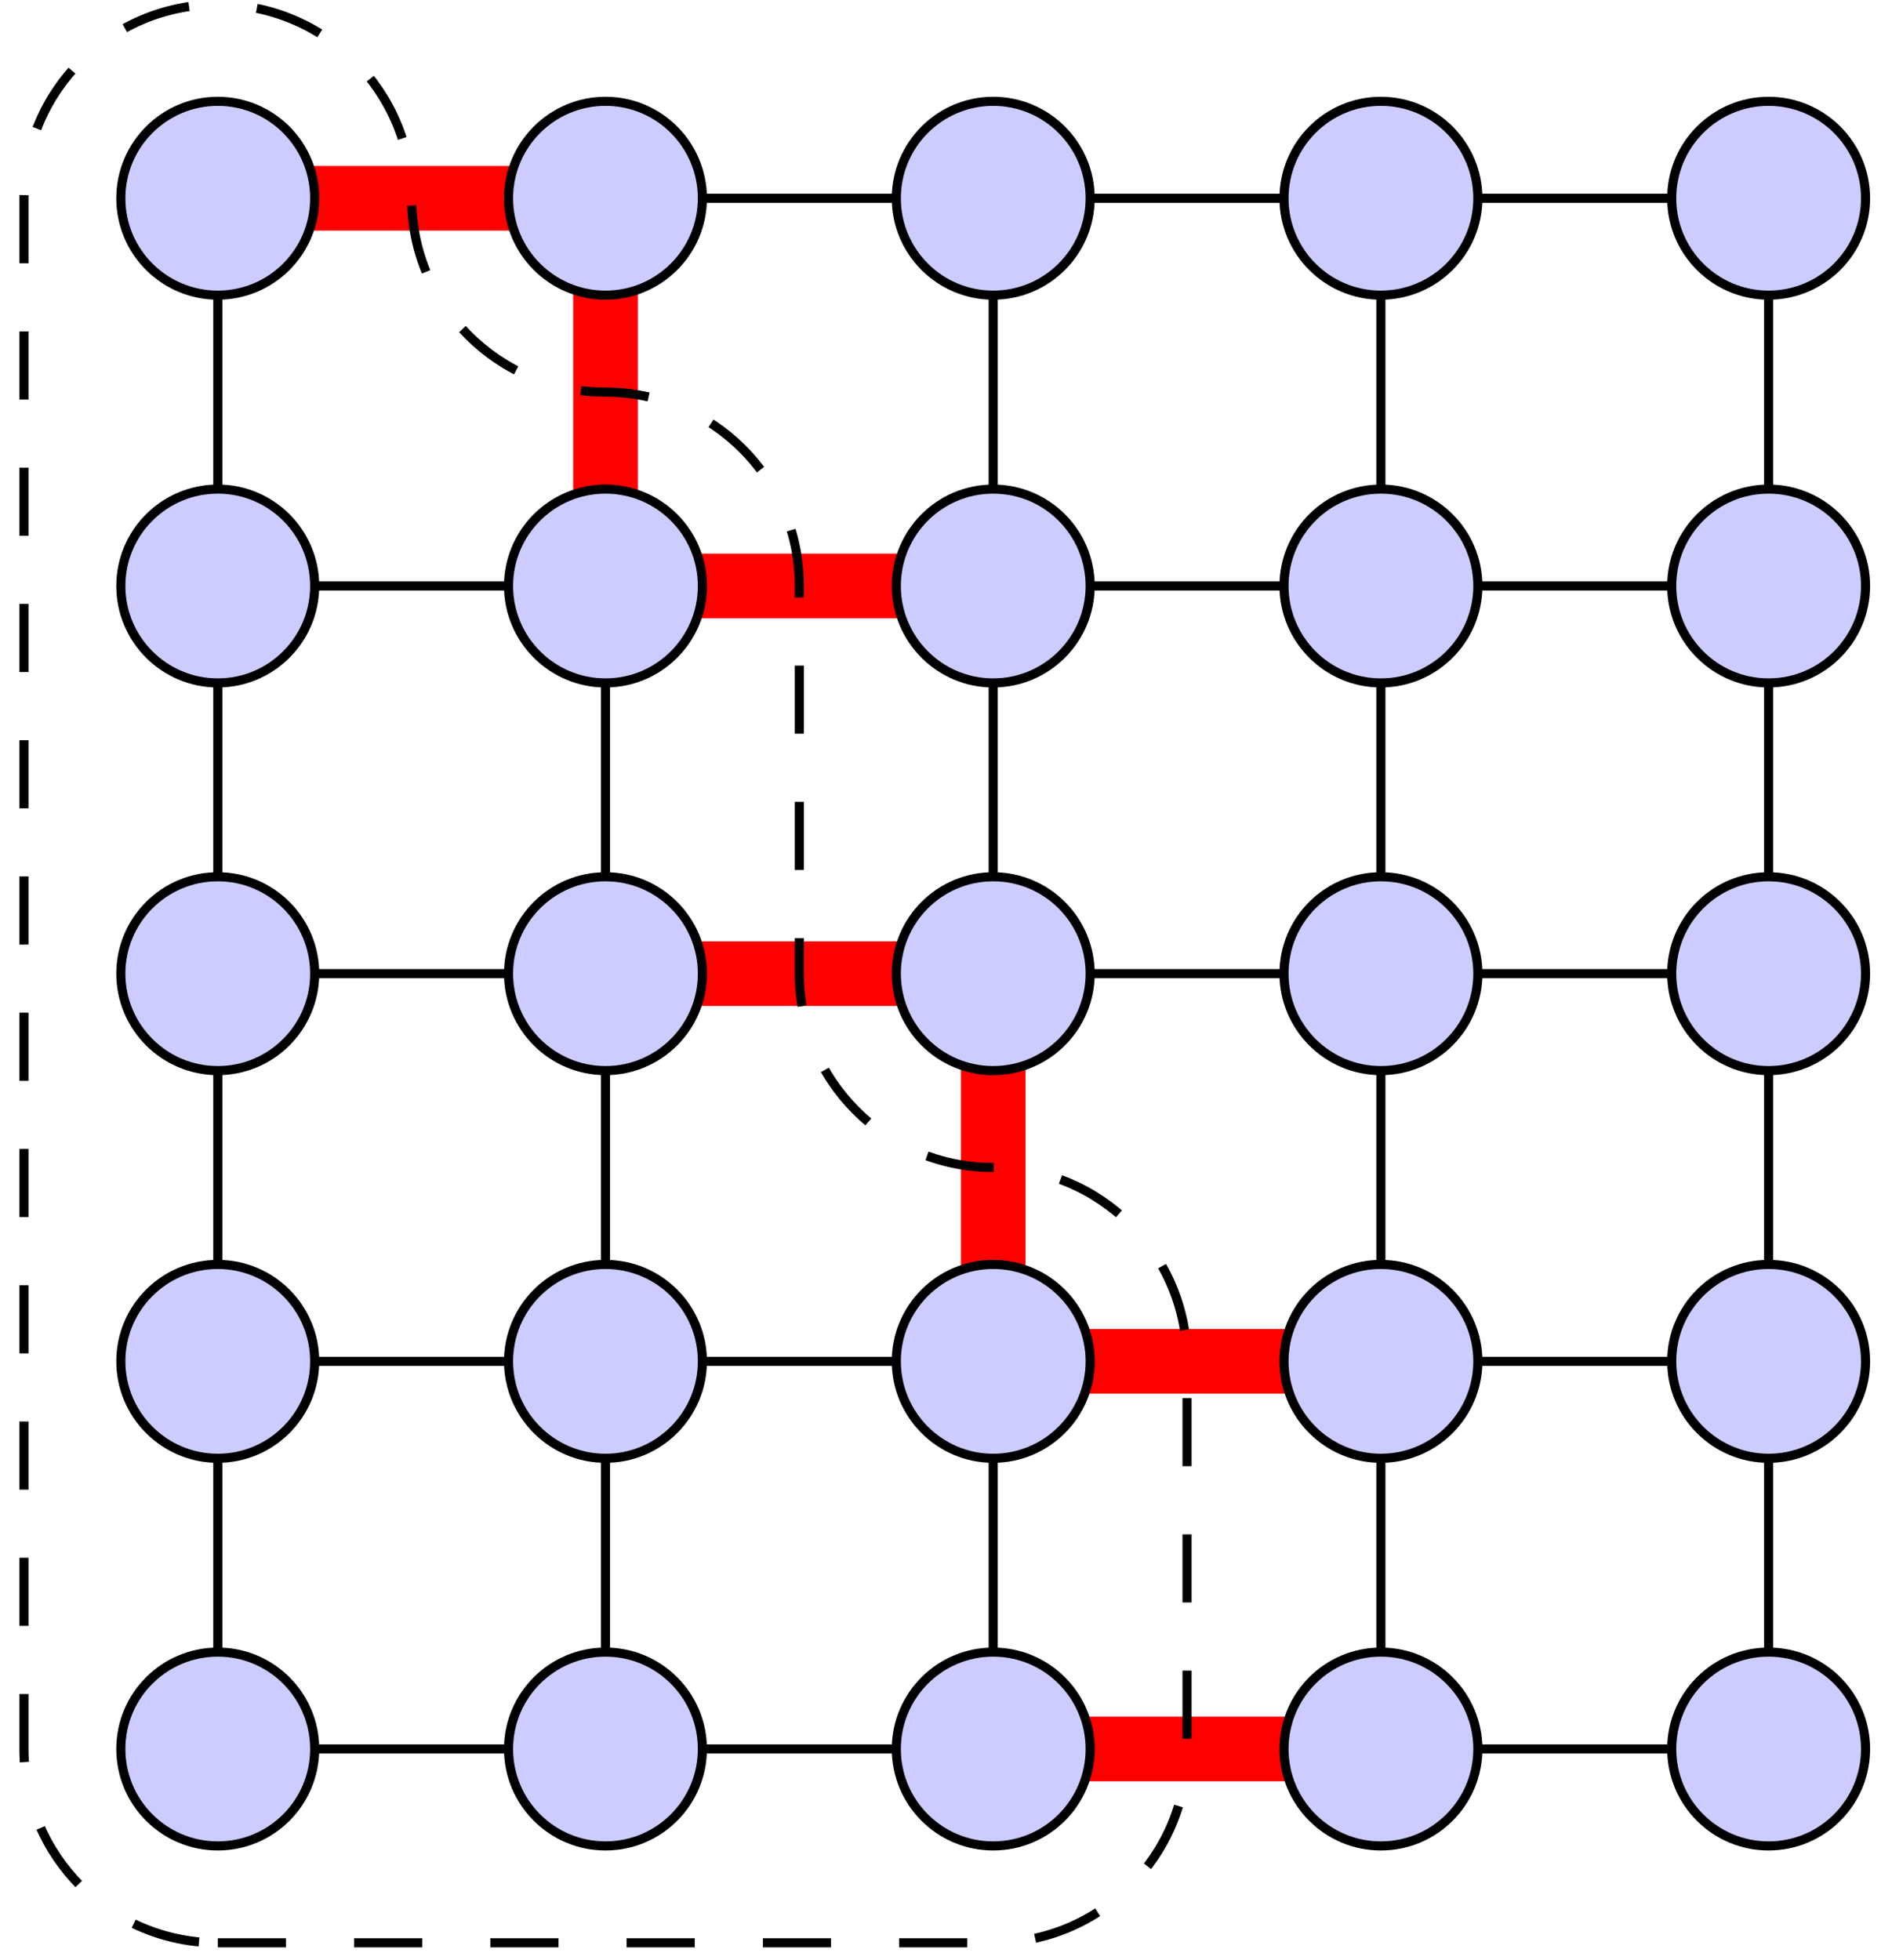 <?xml version="1.0" encoding="UTF-8"?>
<svg xmlns="http://www.w3.org/2000/svg" xmlns:xlink="http://www.w3.org/1999/xlink" width="83pt" height="86pt" viewBox="0 0 83 86" version="1.1">
<defs>
<clipPath id="clip1">
  <path d="M 0.852 66 L 20 66 L 20 85.434 L 0.852 85.434 Z M 0.852 66 "/>
</clipPath>
<clipPath id="clip2">
  <path d="M 0.852 49 L 20 49 L 20 70 L 0.852 70 Z M 0.852 49 "/>
</clipPath>
<clipPath id="clip3">
  <path d="M 0.852 32 L 20 32 L 20 53 L 0.852 53 Z M 0.852 32 "/>
</clipPath>
<clipPath id="clip4">
  <path d="M 0.852 15 L 20 15 L 20 36 L 0.852 36 Z M 0.852 15 "/>
</clipPath>
<clipPath id="clip5">
  <path d="M 0.852 0 L 20 0 L 20 19 L 0.852 19 Z M 0.852 0 "/>
</clipPath>
<clipPath id="clip6">
  <path d="M 16 66 L 37 66 L 37 85.434 L 16 85.434 Z M 16 66 "/>
</clipPath>
<clipPath id="clip7">
  <path d="M 33 66 L 54 66 L 54 85.434 L 33 85.434 Z M 33 66 "/>
</clipPath>
<clipPath id="clip8">
  <path d="M 50 66 L 71 66 L 71 85.434 L 50 85.434 Z M 50 66 "/>
</clipPath>
<clipPath id="clip9">
  <path d="M 67 66 L 82.039 66 L 82.039 85.434 L 67 85.434 Z M 67 66 "/>
</clipPath>
<clipPath id="clip10">
  <path d="M 67 49 L 82.039 49 L 82.039 70 L 67 70 Z M 67 49 "/>
</clipPath>
<clipPath id="clip11">
  <path d="M 67 32 L 82.039 32 L 82.039 53 L 67 53 Z M 67 32 "/>
</clipPath>
<clipPath id="clip12">
  <path d="M 67 15 L 82.039 15 L 82.039 36 L 67 36 Z M 67 15 "/>
</clipPath>
<clipPath id="clip13">
  <path d="M 67 0 L 82.039 0 L 82.039 19 L 67 19 Z M 67 0 "/>
</clipPath>
<clipPath id="clip14">
  <path d="M 0.852 0 L 58 0 L 58 85.434 L 0.852 85.434 Z M 0.852 0 "/>
</clipPath>
</defs>
<g id="surface81">
<path style="fill:none;stroke-width:0.399;stroke-linecap:butt;stroke-linejoin:miter;stroke:rgb(0%,0%,0%);stroke-opacity:1;stroke-miterlimit:10;" d="M 0.001 0.002 L 68.032 0.002 M 0.001 0.002 L 0.001 68.033 " transform="matrix(1,0,0,-1,9.554,76.732)"/>
<path style="fill:none;stroke-width:0.399;stroke-linecap:butt;stroke-linejoin:miter;stroke:rgb(0%,0%,0%);stroke-opacity:1;stroke-miterlimit:10;" d="M 0.001 17.009 L 68.032 17.009 M 17.009 0.002 L 17.009 68.033 " transform="matrix(1,0,0,-1,9.554,76.732)"/>
<path style="fill:none;stroke-width:0.399;stroke-linecap:butt;stroke-linejoin:miter;stroke:rgb(0%,0%,0%);stroke-opacity:1;stroke-miterlimit:10;" d="M 0.001 34.017 L 68.032 34.017 M 34.016 0.002 L 34.016 68.033 " transform="matrix(1,0,0,-1,9.554,76.732)"/>
<path style="fill:none;stroke-width:0.399;stroke-linecap:butt;stroke-linejoin:miter;stroke:rgb(0%,0%,0%);stroke-opacity:1;stroke-miterlimit:10;" d="M 0.001 51.025 L 68.032 51.025 M 51.024 0.002 L 51.024 68.033 " transform="matrix(1,0,0,-1,9.554,76.732)"/>
<path style="fill:none;stroke-width:0.399;stroke-linecap:butt;stroke-linejoin:miter;stroke:rgb(0%,0%,0%);stroke-opacity:1;stroke-miterlimit:10;" d="M 0.001 68.033 L 68.032 68.033 M 68.032 0.002 L 68.032 68.033 " transform="matrix(1,0,0,-1,9.554,76.732)"/>
<path style="fill:none;stroke-width:2.835;stroke-linecap:butt;stroke-linejoin:miter;stroke:rgb(100%,0%,0%);stroke-opacity:1;stroke-miterlimit:10;" d="M 34.016 0.002 L 51.024 0.002 M 34.016 17.009 L 51.024 17.009 M 34.016 17.009 L 34.016 34.017 M 17.009 34.017 L 34.016 34.017 M 17.009 51.025 L 34.016 51.025 M 17.009 51.025 L 17.009 68.033 M 0.001 68.033 L 17.009 68.033 " transform="matrix(1,0,0,-1,9.554,76.732)"/>
<path style=" stroke:none;fill-rule:nonzero;fill:rgb(79.999%,79.999%,100%);fill-opacity:1;" d="M 13.805 76.73 C 13.805 74.383 11.902 72.48 9.555 72.48 C 7.207 72.48 5.301 74.383 5.301 76.73 C 5.301 79.082 7.207 80.984 9.555 80.984 C 11.902 80.984 13.805 79.082 13.805 76.73 Z M 13.805 76.73 "/>
<g clip-path="url(#clip1)" clip-rule="nonzero">
<path style="fill:none;stroke-width:0.399;stroke-linecap:butt;stroke-linejoin:miter;stroke:rgb(0%,0%,0%);stroke-opacity:1;stroke-miterlimit:10;" d="M 4.251 0.002 C 4.251 2.349 2.348 4.252 0.001 4.252 C -2.347 4.252 -4.253 2.349 -4.253 0.002 C -4.253 -2.35 -2.347 -4.252 0.001 -4.252 C 2.348 -4.252 4.251 -2.35 4.251 0.002 Z M 4.251 0.002 " transform="matrix(1,0,0,-1,9.554,76.732)"/>
</g>
<path style=" stroke:none;fill-rule:nonzero;fill:rgb(79.999%,79.999%,100%);fill-opacity:1;" d="M 13.805 59.723 C 13.805 57.375 11.902 55.473 9.555 55.473 C 7.207 55.473 5.301 57.375 5.301 59.723 C 5.301 62.07 7.207 63.977 9.555 63.977 C 11.902 63.977 13.805 62.07 13.805 59.723 Z M 13.805 59.723 "/>
<g clip-path="url(#clip2)" clip-rule="nonzero">
<path style="fill:none;stroke-width:0.399;stroke-linecap:butt;stroke-linejoin:miter;stroke:rgb(0%,0%,0%);stroke-opacity:1;stroke-miterlimit:10;" d="M 4.251 17.009 C 4.251 19.357 2.348 21.259 0.001 21.259 C -2.347 21.259 -4.253 19.357 -4.253 17.009 C -4.253 14.662 -2.347 12.755 0.001 12.755 C 2.348 12.755 4.251 14.662 4.251 17.009 Z M 4.251 17.009 " transform="matrix(1,0,0,-1,9.554,76.732)"/>
</g>
<path style=" stroke:none;fill-rule:nonzero;fill:rgb(79.999%,79.999%,100%);fill-opacity:1;" d="M 13.805 42.715 C 13.805 40.367 11.902 38.465 9.555 38.465 C 7.207 38.465 5.301 40.367 5.301 42.715 C 5.301 45.062 7.207 46.969 9.555 46.969 C 11.902 46.969 13.805 45.062 13.805 42.715 Z M 13.805 42.715 "/>
<g clip-path="url(#clip3)" clip-rule="nonzero">
<path style="fill:none;stroke-width:0.399;stroke-linecap:butt;stroke-linejoin:miter;stroke:rgb(0%,0%,0%);stroke-opacity:1;stroke-miterlimit:10;" d="M 4.251 34.017 C 4.251 36.365 2.348 38.267 0.001 38.267 C -2.347 38.267 -4.253 36.365 -4.253 34.017 C -4.253 31.669 -2.347 29.763 0.001 29.763 C 2.348 29.763 4.251 31.669 4.251 34.017 Z M 4.251 34.017 " transform="matrix(1,0,0,-1,9.554,76.732)"/>
</g>
<path style=" stroke:none;fill-rule:nonzero;fill:rgb(79.999%,79.999%,100%);fill-opacity:1;" d="M 13.805 25.707 C 13.805 23.359 11.902 21.457 9.555 21.457 C 7.207 21.457 5.301 23.359 5.301 25.707 C 5.301 28.055 7.207 29.961 9.555 29.961 C 11.902 29.961 13.805 28.055 13.805 25.707 Z M 13.805 25.707 "/>
<g clip-path="url(#clip4)" clip-rule="nonzero">
<path style="fill:none;stroke-width:0.399;stroke-linecap:butt;stroke-linejoin:miter;stroke:rgb(0%,0%,0%);stroke-opacity:1;stroke-miterlimit:10;" d="M 4.251 51.025 C 4.251 53.373 2.348 55.275 0.001 55.275 C -2.347 55.275 -4.253 53.373 -4.253 51.025 C -4.253 48.677 -2.347 46.771 0.001 46.771 C 2.348 46.771 4.251 48.677 4.251 51.025 Z M 4.251 51.025 " transform="matrix(1,0,0,-1,9.554,76.732)"/>
</g>
<path style=" stroke:none;fill-rule:nonzero;fill:rgb(79.999%,79.999%,100%);fill-opacity:1;" d="M 13.805 8.699 C 13.805 6.352 11.902 4.445 9.555 4.445 C 7.207 4.445 5.301 6.352 5.301 8.699 C 5.301 11.047 7.207 12.949 9.555 12.949 C 11.902 12.949 13.805 11.047 13.805 8.699 Z M 13.805 8.699 "/>
<g clip-path="url(#clip5)" clip-rule="nonzero">
<path style="fill:none;stroke-width:0.399;stroke-linecap:butt;stroke-linejoin:miter;stroke:rgb(0%,0%,0%);stroke-opacity:1;stroke-miterlimit:10;" d="M 4.251 68.033 C 4.251 70.38 2.348 72.287 0.001 72.287 C -2.347 72.287 -4.253 70.38 -4.253 68.033 C -4.253 65.685 -2.347 63.783 0.001 63.783 C 2.348 63.783 4.251 65.685 4.251 68.033 Z M 4.251 68.033 " transform="matrix(1,0,0,-1,9.554,76.732)"/>
</g>
<path style=" stroke:none;fill-rule:nonzero;fill:rgb(79.999%,79.999%,100%);fill-opacity:1;" d="M 30.812 76.73 C 30.812 74.383 28.91 72.48 26.562 72.48 C 24.215 72.48 22.309 74.383 22.309 76.73 C 22.309 79.082 24.215 80.984 26.562 80.984 C 28.91 80.984 30.812 79.082 30.812 76.73 Z M 30.812 76.73 "/>
<g clip-path="url(#clip6)" clip-rule="nonzero">
<path style="fill:none;stroke-width:0.399;stroke-linecap:butt;stroke-linejoin:miter;stroke:rgb(0%,0%,0%);stroke-opacity:1;stroke-miterlimit:10;" d="M 21.259 0.002 C 21.259 2.349 19.356 4.252 17.009 4.252 C 14.661 4.252 12.755 2.349 12.755 0.002 C 12.755 -2.35 14.661 -4.252 17.009 -4.252 C 19.356 -4.252 21.259 -2.35 21.259 0.002 Z M 21.259 0.002 " transform="matrix(1,0,0,-1,9.554,76.732)"/>
</g>
<path style="fill-rule:nonzero;fill:rgb(79.999%,79.999%,100%);fill-opacity:1;stroke-width:0.399;stroke-linecap:butt;stroke-linejoin:miter;stroke:rgb(0%,0%,0%);stroke-opacity:1;stroke-miterlimit:10;" d="M 21.259 17.009 C 21.259 19.357 19.356 21.259 17.009 21.259 C 14.661 21.259 12.755 19.357 12.755 17.009 C 12.755 14.662 14.661 12.755 17.009 12.755 C 19.356 12.755 21.259 14.662 21.259 17.009 Z M 21.259 17.009 " transform="matrix(1,0,0,-1,9.554,76.732)"/>
<path style="fill-rule:nonzero;fill:rgb(79.999%,79.999%,100%);fill-opacity:1;stroke-width:0.399;stroke-linecap:butt;stroke-linejoin:miter;stroke:rgb(0%,0%,0%);stroke-opacity:1;stroke-miterlimit:10;" d="M 21.259 34.017 C 21.259 36.365 19.356 38.267 17.009 38.267 C 14.661 38.267 12.755 36.365 12.755 34.017 C 12.755 31.669 14.661 29.763 17.009 29.763 C 19.356 29.763 21.259 31.669 21.259 34.017 Z M 21.259 34.017 " transform="matrix(1,0,0,-1,9.554,76.732)"/>
<path style="fill-rule:nonzero;fill:rgb(79.999%,79.999%,100%);fill-opacity:1;stroke-width:0.399;stroke-linecap:butt;stroke-linejoin:miter;stroke:rgb(0%,0%,0%);stroke-opacity:1;stroke-miterlimit:10;" d="M 21.259 51.025 C 21.259 53.373 19.356 55.275 17.009 55.275 C 14.661 55.275 12.755 53.373 12.755 51.025 C 12.755 48.677 14.661 46.771 17.009 46.771 C 19.356 46.771 21.259 48.677 21.259 51.025 Z M 21.259 51.025 " transform="matrix(1,0,0,-1,9.554,76.732)"/>
<path style="fill-rule:nonzero;fill:rgb(79.999%,79.999%,100%);fill-opacity:1;stroke-width:0.399;stroke-linecap:butt;stroke-linejoin:miter;stroke:rgb(0%,0%,0%);stroke-opacity:1;stroke-miterlimit:10;" d="M 21.259 68.033 C 21.259 70.38 19.356 72.287 17.009 72.287 C 14.661 72.287 12.755 70.38 12.755 68.033 C 12.755 65.685 14.661 63.783 17.009 63.783 C 19.356 63.783 21.259 65.685 21.259 68.033 Z M 21.259 68.033 " transform="matrix(1,0,0,-1,9.554,76.732)"/>
<path style=" stroke:none;fill-rule:nonzero;fill:rgb(79.999%,79.999%,100%);fill-opacity:1;" d="M 47.824 76.73 C 47.824 74.383 45.918 72.48 43.57 72.48 C 41.223 72.48 39.32 74.383 39.32 76.73 C 39.32 79.082 41.223 80.984 43.57 80.984 C 45.918 80.984 47.824 79.082 47.824 76.73 Z M 47.824 76.73 "/>
<g clip-path="url(#clip7)" clip-rule="nonzero">
<path style="fill:none;stroke-width:0.399;stroke-linecap:butt;stroke-linejoin:miter;stroke:rgb(0%,0%,0%);stroke-opacity:1;stroke-miterlimit:10;" d="M 38.27 0.002 C 38.27 2.349 36.364 4.252 34.016 4.252 C 31.669 4.252 29.766 2.349 29.766 0.002 C 29.766 -2.35 31.669 -4.252 34.016 -4.252 C 36.364 -4.252 38.27 -2.35 38.27 0.002 Z M 38.27 0.002 " transform="matrix(1,0,0,-1,9.554,76.732)"/>
</g>
<path style="fill-rule:nonzero;fill:rgb(79.999%,79.999%,100%);fill-opacity:1;stroke-width:0.399;stroke-linecap:butt;stroke-linejoin:miter;stroke:rgb(0%,0%,0%);stroke-opacity:1;stroke-miterlimit:10;" d="M 38.27 17.009 C 38.27 19.357 36.364 21.259 34.016 21.259 C 31.669 21.259 29.766 19.357 29.766 17.009 C 29.766 14.662 31.669 12.755 34.016 12.755 C 36.364 12.755 38.27 14.662 38.27 17.009 Z M 38.27 17.009 " transform="matrix(1,0,0,-1,9.554,76.732)"/>
<path style="fill-rule:nonzero;fill:rgb(79.999%,79.999%,100%);fill-opacity:1;stroke-width:0.399;stroke-linecap:butt;stroke-linejoin:miter;stroke:rgb(0%,0%,0%);stroke-opacity:1;stroke-miterlimit:10;" d="M 38.27 34.017 C 38.27 36.365 36.364 38.267 34.016 38.267 C 31.669 38.267 29.766 36.365 29.766 34.017 C 29.766 31.669 31.669 29.763 34.016 29.763 C 36.364 29.763 38.27 31.669 38.27 34.017 Z M 38.27 34.017 " transform="matrix(1,0,0,-1,9.554,76.732)"/>
<path style="fill-rule:nonzero;fill:rgb(79.999%,79.999%,100%);fill-opacity:1;stroke-width:0.399;stroke-linecap:butt;stroke-linejoin:miter;stroke:rgb(0%,0%,0%);stroke-opacity:1;stroke-miterlimit:10;" d="M 38.27 51.025 C 38.27 53.373 36.364 55.275 34.016 55.275 C 31.669 55.275 29.766 53.373 29.766 51.025 C 29.766 48.677 31.669 46.771 34.016 46.771 C 36.364 46.771 38.27 48.677 38.27 51.025 Z M 38.27 51.025 " transform="matrix(1,0,0,-1,9.554,76.732)"/>
<path style="fill-rule:nonzero;fill:rgb(79.999%,79.999%,100%);fill-opacity:1;stroke-width:0.399;stroke-linecap:butt;stroke-linejoin:miter;stroke:rgb(0%,0%,0%);stroke-opacity:1;stroke-miterlimit:10;" d="M 38.27 68.033 C 38.27 70.38 36.364 72.287 34.016 72.287 C 31.669 72.287 29.766 70.38 29.766 68.033 C 29.766 65.685 31.669 63.783 34.016 63.783 C 36.364 63.783 38.27 65.685 38.27 68.033 Z M 38.27 68.033 " transform="matrix(1,0,0,-1,9.554,76.732)"/>
<path style=" stroke:none;fill-rule:nonzero;fill:rgb(79.999%,79.999%,100%);fill-opacity:1;" d="M 64.832 76.73 C 64.832 74.383 62.926 72.48 60.578 72.48 C 58.23 72.48 56.328 74.383 56.328 76.73 C 56.328 79.082 58.23 80.984 60.578 80.984 C 62.926 80.984 64.832 79.082 64.832 76.73 Z M 64.832 76.73 "/>
<g clip-path="url(#clip8)" clip-rule="nonzero">
<path style="fill:none;stroke-width:0.399;stroke-linecap:butt;stroke-linejoin:miter;stroke:rgb(0%,0%,0%);stroke-opacity:1;stroke-miterlimit:10;" d="M 55.278 0.002 C 55.278 2.349 53.372 4.252 51.024 4.252 C 48.676 4.252 46.774 2.349 46.774 0.002 C 46.774 -2.35 48.676 -4.252 51.024 -4.252 C 53.372 -4.252 55.278 -2.35 55.278 0.002 Z M 55.278 0.002 " transform="matrix(1,0,0,-1,9.554,76.732)"/>
</g>
<path style="fill-rule:nonzero;fill:rgb(79.999%,79.999%,100%);fill-opacity:1;stroke-width:0.399;stroke-linecap:butt;stroke-linejoin:miter;stroke:rgb(0%,0%,0%);stroke-opacity:1;stroke-miterlimit:10;" d="M 55.278 17.009 C 55.278 19.357 53.372 21.259 51.024 21.259 C 48.676 21.259 46.774 19.357 46.774 17.009 C 46.774 14.662 48.676 12.755 51.024 12.755 C 53.372 12.755 55.278 14.662 55.278 17.009 Z M 55.278 17.009 " transform="matrix(1,0,0,-1,9.554,76.732)"/>
<path style="fill-rule:nonzero;fill:rgb(79.999%,79.999%,100%);fill-opacity:1;stroke-width:0.399;stroke-linecap:butt;stroke-linejoin:miter;stroke:rgb(0%,0%,0%);stroke-opacity:1;stroke-miterlimit:10;" d="M 55.278 34.017 C 55.278 36.365 53.372 38.267 51.024 38.267 C 48.676 38.267 46.774 36.365 46.774 34.017 C 46.774 31.669 48.676 29.763 51.024 29.763 C 53.372 29.763 55.278 31.669 55.278 34.017 Z M 55.278 34.017 " transform="matrix(1,0,0,-1,9.554,76.732)"/>
<path style="fill-rule:nonzero;fill:rgb(79.999%,79.999%,100%);fill-opacity:1;stroke-width:0.399;stroke-linecap:butt;stroke-linejoin:miter;stroke:rgb(0%,0%,0%);stroke-opacity:1;stroke-miterlimit:10;" d="M 55.278 51.025 C 55.278 53.373 53.372 55.275 51.024 55.275 C 48.676 55.275 46.774 53.373 46.774 51.025 C 46.774 48.677 48.676 46.771 51.024 46.771 C 53.372 46.771 55.278 48.677 55.278 51.025 Z M 55.278 51.025 " transform="matrix(1,0,0,-1,9.554,76.732)"/>
<path style="fill-rule:nonzero;fill:rgb(79.999%,79.999%,100%);fill-opacity:1;stroke-width:0.399;stroke-linecap:butt;stroke-linejoin:miter;stroke:rgb(0%,0%,0%);stroke-opacity:1;stroke-miterlimit:10;" d="M 55.278 68.033 C 55.278 70.38 53.372 72.287 51.024 72.287 C 48.676 72.287 46.774 70.38 46.774 68.033 C 46.774 65.685 48.676 63.783 51.024 63.783 C 53.372 63.783 55.278 65.685 55.278 68.033 Z M 55.278 68.033 " transform="matrix(1,0,0,-1,9.554,76.732)"/>
<path style=" stroke:none;fill-rule:nonzero;fill:rgb(79.999%,79.999%,100%);fill-opacity:1;" d="M 81.84 76.73 C 81.84 74.383 79.934 72.48 77.586 72.48 C 75.238 72.48 73.336 74.383 73.336 76.73 C 73.336 79.082 75.238 80.984 77.586 80.984 C 79.934 80.984 81.84 79.082 81.84 76.73 Z M 81.84 76.73 "/>
<g clip-path="url(#clip9)" clip-rule="nonzero">
<path style="fill:none;stroke-width:0.399;stroke-linecap:butt;stroke-linejoin:miter;stroke:rgb(0%,0%,0%);stroke-opacity:1;stroke-miterlimit:10;" d="M 72.286 0.002 C 72.286 2.349 70.38 4.252 68.032 4.252 C 65.684 4.252 63.782 2.349 63.782 0.002 C 63.782 -2.35 65.684 -4.252 68.032 -4.252 C 70.38 -4.252 72.286 -2.35 72.286 0.002 Z M 72.286 0.002 " transform="matrix(1,0,0,-1,9.554,76.732)"/>
</g>
<path style=" stroke:none;fill-rule:nonzero;fill:rgb(79.999%,79.999%,100%);fill-opacity:1;" d="M 81.84 59.723 C 81.84 57.375 79.934 55.473 77.586 55.473 C 75.238 55.473 73.336 57.375 73.336 59.723 C 73.336 62.07 75.238 63.977 77.586 63.977 C 79.934 63.977 81.84 62.07 81.84 59.723 Z M 81.84 59.723 "/>
<g clip-path="url(#clip10)" clip-rule="nonzero">
<path style="fill:none;stroke-width:0.399;stroke-linecap:butt;stroke-linejoin:miter;stroke:rgb(0%,0%,0%);stroke-opacity:1;stroke-miterlimit:10;" d="M 72.286 17.009 C 72.286 19.357 70.38 21.259 68.032 21.259 C 65.684 21.259 63.782 19.357 63.782 17.009 C 63.782 14.662 65.684 12.755 68.032 12.755 C 70.38 12.755 72.286 14.662 72.286 17.009 Z M 72.286 17.009 " transform="matrix(1,0,0,-1,9.554,76.732)"/>
</g>
<path style=" stroke:none;fill-rule:nonzero;fill:rgb(79.999%,79.999%,100%);fill-opacity:1;" d="M 81.84 42.715 C 81.84 40.367 79.934 38.465 77.586 38.465 C 75.238 38.465 73.336 40.367 73.336 42.715 C 73.336 45.062 75.238 46.969 77.586 46.969 C 79.934 46.969 81.84 45.062 81.84 42.715 Z M 81.84 42.715 "/>
<g clip-path="url(#clip11)" clip-rule="nonzero">
<path style="fill:none;stroke-width:0.399;stroke-linecap:butt;stroke-linejoin:miter;stroke:rgb(0%,0%,0%);stroke-opacity:1;stroke-miterlimit:10;" d="M 72.286 34.017 C 72.286 36.365 70.38 38.267 68.032 38.267 C 65.684 38.267 63.782 36.365 63.782 34.017 C 63.782 31.669 65.684 29.763 68.032 29.763 C 70.38 29.763 72.286 31.669 72.286 34.017 Z M 72.286 34.017 " transform="matrix(1,0,0,-1,9.554,76.732)"/>
</g>
<path style=" stroke:none;fill-rule:nonzero;fill:rgb(79.999%,79.999%,100%);fill-opacity:1;" d="M 81.84 25.707 C 81.84 23.359 79.934 21.457 77.586 21.457 C 75.238 21.457 73.336 23.359 73.336 25.707 C 73.336 28.055 75.238 29.961 77.586 29.961 C 79.934 29.961 81.84 28.055 81.84 25.707 Z M 81.84 25.707 "/>
<g clip-path="url(#clip12)" clip-rule="nonzero">
<path style="fill:none;stroke-width:0.399;stroke-linecap:butt;stroke-linejoin:miter;stroke:rgb(0%,0%,0%);stroke-opacity:1;stroke-miterlimit:10;" d="M 72.286 51.025 C 72.286 53.373 70.38 55.275 68.032 55.275 C 65.684 55.275 63.782 53.373 63.782 51.025 C 63.782 48.677 65.684 46.771 68.032 46.771 C 70.38 46.771 72.286 48.677 72.286 51.025 Z M 72.286 51.025 " transform="matrix(1,0,0,-1,9.554,76.732)"/>
</g>
<path style=" stroke:none;fill-rule:nonzero;fill:rgb(79.999%,79.999%,100%);fill-opacity:1;" d="M 81.84 8.699 C 81.84 6.352 79.934 4.445 77.586 4.445 C 75.238 4.445 73.336 6.352 73.336 8.699 C 73.336 11.047 75.238 12.949 77.586 12.949 C 79.934 12.949 81.84 11.047 81.84 8.699 Z M 81.84 8.699 "/>
<g clip-path="url(#clip13)" clip-rule="nonzero">
<path style="fill:none;stroke-width:0.399;stroke-linecap:butt;stroke-linejoin:miter;stroke:rgb(0%,0%,0%);stroke-opacity:1;stroke-miterlimit:10;" d="M 72.286 68.033 C 72.286 70.38 70.38 72.287 68.032 72.287 C 65.684 72.287 63.782 70.38 63.782 68.033 C 63.782 65.685 65.684 63.783 68.032 63.783 C 70.38 63.783 72.286 65.685 72.286 68.033 Z M 72.286 68.033 " transform="matrix(1,0,0,-1,9.554,76.732)"/>
</g>
<g clip-path="url(#clip14)" clip-rule="nonzero">
<path style="fill:none;stroke-width:0.399;stroke-linecap:butt;stroke-linejoin:miter;stroke:rgb(0%,0%,0%);stroke-opacity:1;stroke-dasharray:2.989,2.989;stroke-miterlimit:10;" d="M 0.001 -8.502 L 34.016 -8.502 C 38.712 -8.502 42.52 -4.698 42.52 0.002 L 42.52 17.009 C 42.52 21.705 38.712 25.513 34.016 25.513 C 29.321 25.513 25.512 29.318 25.512 34.017 L 25.512 51.025 C 25.512 55.72 21.704 59.529 17.009 59.529 C 12.313 59.529 8.505 63.337 8.505 68.033 C 8.505 72.728 4.696 76.537 0.001 76.537 C -4.699 76.537 -8.503 72.728 -8.503 68.033 L -8.503 0.002 C -8.503 -4.698 -4.699 -8.502 0.001 -8.502 Z M 0.001 -8.502 " transform="matrix(1,0,0,-1,9.554,76.732)"/>
</g>
</g>
</svg>
